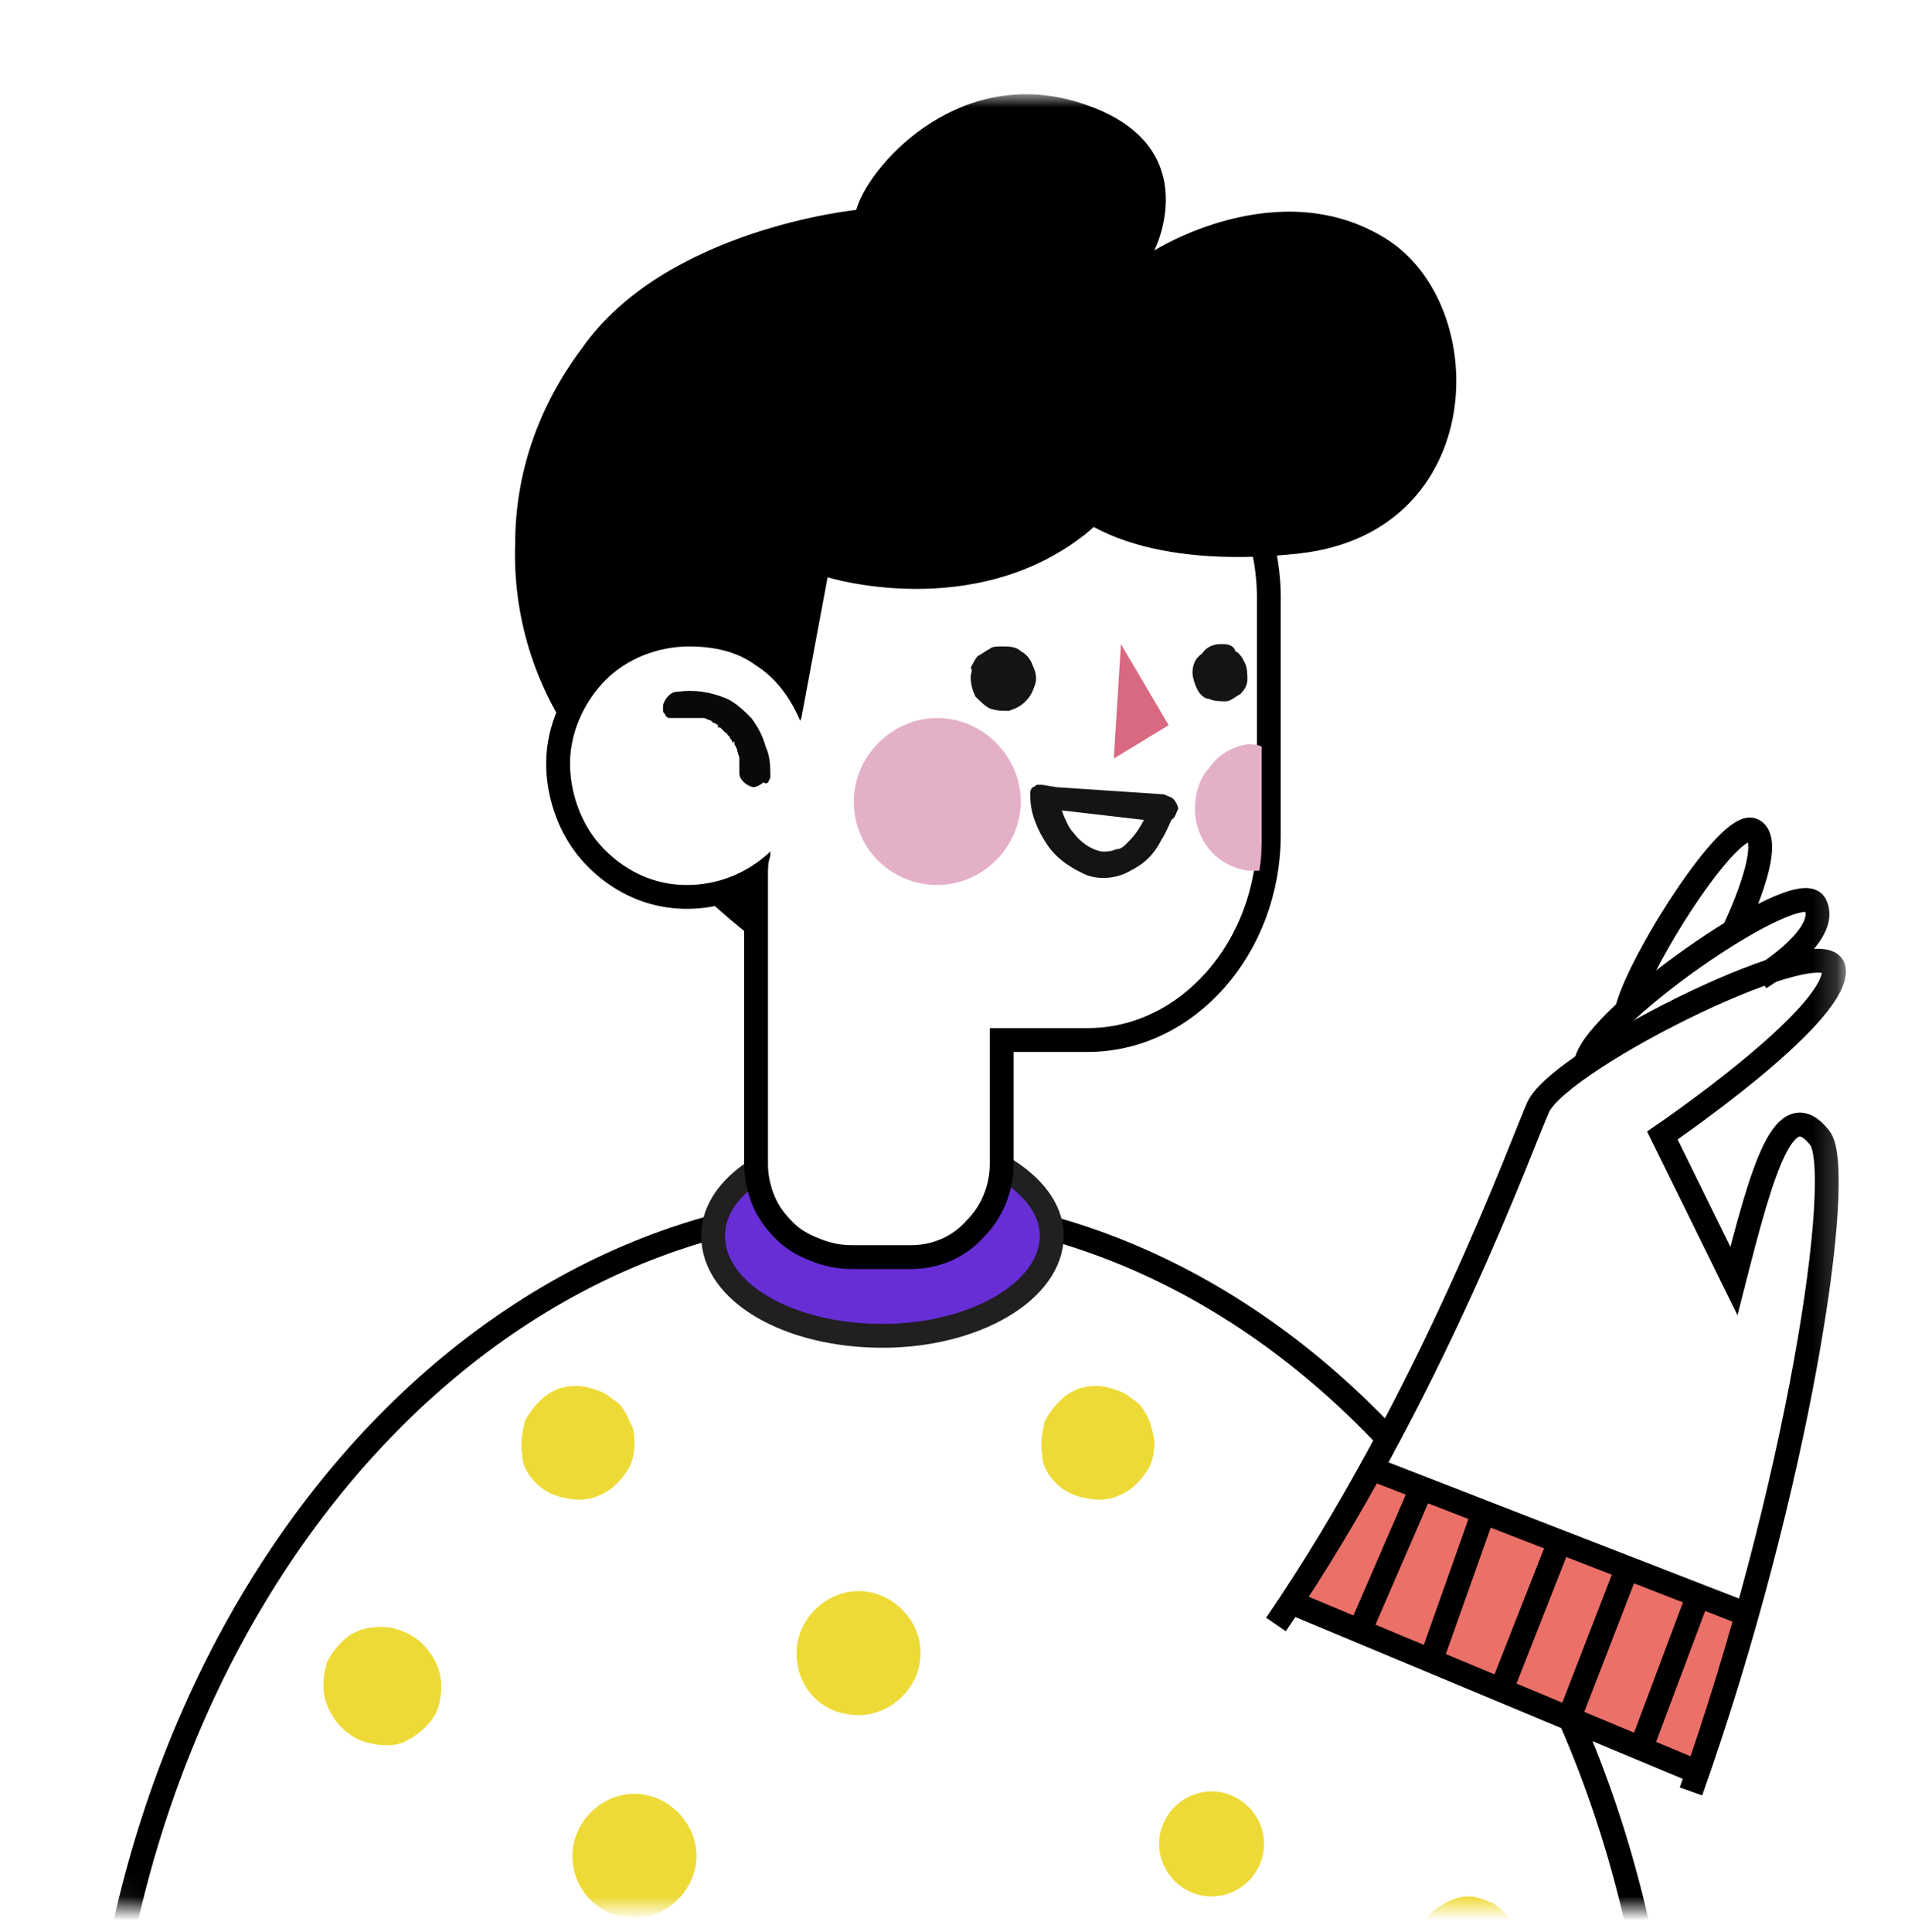 <?xml version="1.0" encoding="utf-8"?>
<!-- Generator: Adobe Illustrator 22.1.0, SVG Export Plug-In . SVG Version: 6.00 Build 0)  -->
<svg version="1.1" id="Layer_1" xmlns="http://www.w3.org/2000/svg" xmlns:xlink="http://www.w3.org/1999/xlink" x="0px" y="0px"
	 viewBox="0 0 80 81" style="enable-background:new 0 0 80 81;" xml:space="preserve">
<style type="text/css">
	.st0{fill:#FFFFFF;}
	.st1{fill:#FFFFFF;filter:url(#Adobe_OpacityMaskFilter);stroke:#BEBCBC;}
	.st2{mask:url(#mask0_1_);}
	.st3{fill:none;stroke:#000000;stroke-width:2;stroke-miterlimit:10;}
	.st4{fill:#FFFFFF;stroke:#000000;stroke-miterlimit:10;}
	.st5{fill:#EEDA36;}
	.st6{fill:#EA7068;}
	.st7{fill:none;stroke:#000000;stroke-miterlimit:10;}
	.st8{fill:#672ED6;stroke:#211F21;stroke-miterlimit:10;}
	.st9{fill:#141414;}
	.st10{fill:#E4B0C8;}
	.st11{fill:#D96980;}
	.st12{fill:#090909;}
</style>
<path class="st0" d="M6,1.5h68c3,0,5.5,2.5,5.5,5.5v68c0,3-2.5,5.5-5.5,5.5H6c-3,0-5.5-2.5-5.5-5.5V7C0.5,4,3,1.5,6,1.5z"/>
<defs>
	<filter id="Adobe_OpacityMaskFilter" filterUnits="userSpaceOnUse" x="3.5" y="4" width="73.9" height="88.5">
		<feColorMatrix  type="matrix" values="1 0 0 0 0  0 1 0 0 0  0 0 1 0 0  0 0 0 1 0"/>
	</filter>
</defs>
<mask maskUnits="userSpaceOnUse" x="3.5" y="4" width="73.9" height="88.5" id="mask0_1_">
	<path class="st1" d="M6,0.5h68c3,0,5.5,2.5,5.5,5.5v68c0,3-2.5,5.5-5.5,5.5H6c-3,0-5.5-2.5-5.5-5.5V6C0.5,3,3,0.5,6,0.5z"/>
</mask>
<g class="st2">
	<path class="st3" d="M23.9,32c0,1,0.3,2,0.8,2.8c0.5,0.8,1.3,1.5,2.2,1.9c0.9,0.4,1.9,0.5,2.9,0.3c1-0.2,1.9-0.7,2.6-1.4
		c0.7-0.7,1.2-1.6,1.4-2.6c0.2-1,0.1-2-0.3-2.9c-0.4-0.9-1-1.7-1.8-2.2c-0.8-0.6-1.8-0.8-2.8-0.8c-1.3,0-2.6,0.5-3.5,1.4
		C24.5,29.4,23.9,30.7,23.9,32L23.9,32z"/>
	<path class="st4" d="M36.9,50.5C18.7,50.5,4,69.1,4,92h65.9C69.9,69.1,55.1,50.5,36.9,50.5z"/>
	<path class="st5" d="M26.6,60.5c0,0.5-0.1,0.9-0.4,1.3c-0.3,0.4-0.6,0.7-1.1,0.9c-0.4,0.2-0.9,0.2-1.4,0.1
		c-0.5-0.1-0.9-0.3-1.2-0.6c-0.3-0.3-0.6-0.7-0.6-1.2c-0.1-0.5,0-0.9,0.1-1.4c0.2-0.4,0.5-0.8,0.9-1.1c0.4-0.3,0.8-0.4,1.3-0.4
		c0.3,0,0.6,0.1,0.9,0.2c0.3,0.1,0.5,0.3,0.8,0.5c0.2,0.2,0.4,0.5,0.5,0.8C26.6,59.9,26.6,60.2,26.6,60.5z"/>
	<path class="st5" d="M36,71.9c1.4,0,2.6-1.2,2.6-2.6c0-1.4-1.2-2.6-2.6-2.6s-2.6,1.2-2.6,2.6C33.4,70.8,34.5,71.9,36,71.9z"/>
	<path class="st5" d="M48.4,60.5c0,0.5-0.1,0.9-0.4,1.3c-0.3,0.4-0.6,0.7-1.1,0.9c-0.4,0.2-0.9,0.2-1.4,0.1
		c-0.5-0.1-0.9-0.3-1.2-0.6c-0.3-0.3-0.6-0.7-0.6-1.2c-0.1-0.5,0-0.9,0.1-1.4c0.2-0.4,0.5-0.8,0.9-1.1c0.4-0.3,0.8-0.4,1.3-0.4
		c0.3,0,0.6,0.1,0.9,0.2c0.3,0.1,0.5,0.3,0.8,0.5c0.2,0.2,0.4,0.5,0.5,0.8C48.3,59.9,48.4,60.2,48.4,60.5z"/>
	<path class="st5" d="M57.5,68.6c1.1,0,2-0.9,2-2c0-1.1-0.9-2-2-2c-1.1,0-2,0.9-2,2C55.4,67.7,56.3,68.6,57.5,68.6z"/>
	<path class="st5" d="M18.5,70.7c0,0.5-0.1,1-0.4,1.4c-0.3,0.4-0.7,0.7-1.1,0.9c-0.4,0.2-0.9,0.2-1.4,0.1c-0.5-0.1-0.9-0.3-1.3-0.7
		c-0.3-0.3-0.6-0.8-0.7-1.3c-0.1-0.5,0-1,0.1-1.4c0.2-0.4,0.5-0.8,0.9-1.1c0.4-0.3,0.9-0.4,1.4-0.4c0.6,0,1.3,0.3,1.7,0.7
		C18.2,69.4,18.5,70,18.5,70.7z"/>
	<path class="st5" d="M26.6,80.4c1.4,0,2.6-1.2,2.6-2.6s-1.2-2.6-2.6-2.6s-2.6,1.2-2.6,2.6S25.1,80.4,26.6,80.4z"/>
	<path class="st5" d="M50.8,79.5c1.2,0,2.2-1,2.2-2.2c0-1.2-1-2.2-2.2-2.2s-2.2,1-2.2,2.2C48.6,78.5,49.6,79.5,50.8,79.5z"/>
	<path class="st5" d="M63.7,81.6c0,0.4-0.1,0.8-0.4,1.2c-0.2,0.3-0.6,0.6-0.9,0.8s-0.8,0.2-1.2,0.1c-0.4-0.1-0.8-0.3-1.1-0.6
		c-0.3-0.3-0.5-0.7-0.6-1.1c-0.1-0.4,0-0.8,0.1-1.2c0.2-0.4,0.4-0.7,0.8-0.9c0.3-0.2,0.7-0.4,1.2-0.4c0.3,0,0.5,0.1,0.8,0.2
		c0.3,0.1,0.5,0.3,0.7,0.5c0.2,0.2,0.3,0.4,0.5,0.7C63.6,81,63.7,81.3,63.7,81.6z"/>
	<path class="st6" d="M72.4,70.5l0.7-2.2c0,0,0.1-0.6-0.8-0.9L58.5,62c0,0-1.1-0.6-1.4,0.2c-0.3,0.8-2.5,4.3-2.5,4.3
		s-0.6,0.9,0.1,1.3c0.8,0.4,12.5,4.8,12.5,4.8l3,1.3c0,0,0.9,0.3,1.1-0.1C71.5,73.3,72.4,70.5,72.4,70.5z"/>
	<path class="st0" d="M76.1,54.9c0,0,1.2-6,0.2-7.2c-1-1.1-1.9,0.1-2.4,1.6c-0.5,1.5-1.2,4.4-1.2,4.4l-3-6.1c0,0,6.7-4.9,7-5.8
		c0.2-0.9,0.3-1.5-0.2-1.5c-0.6,0.1-1.3,0.2-1.9,0.4c0,0,2.3-2.2,1.6-3c-0.7-0.8-3.2,1-3.2,1s0.9-3.3,0.5-4
		c-0.4-0.6-3.2,3.2-3.9,4.5c-0.8,1.4-2.1,3.8-2.1,3.8s-0.9,0.7-0.9,1.1c0,0.4-1.1,1.2-1.3,1.4c-0.2,0.2-1.5,3-2.8,6
		c-1.3,2.9-3.2,6.9-3.2,6.9l-0.9,1.8c0,0-1,1.5,1.1,2.1c2.1,0.6,10.3,4,10.3,4l2.6,1c0,0,0.8,1.1,1.4-1.4
		C74.4,63.4,76.1,54.9,76.1,54.9z"/>
	<path class="st7" d="M70.9,75.1c4.5-12.7,6.5-26,5.4-27.4c-1.5-1.9-2.4,1.3-3.6,6l-3-6.1c0,0,7.2-4.9,7.2-6.9
		c0-2-11.4,3.6-12.4,5.7c-0.6,1.3-4.5,12.2-11,21.7"/>
	<path class="st7" d="M73.8,41c0,0,3-1.8,2.3-3.1c-0.7-1.3-9.8,5.1-9.6,6.8"/>
	<path class="st7" d="M72.7,39c0,0,1.8-3.7,0.8-4.2c-1-0.5-4.9,5.7-5.3,7.6"/>
	<path class="st7" d="M73.3,67.7l-15.7-6.1"/>
	<path class="st7" d="M71.2,74.3l-17-7.1"/>
	<path class="st7" d="M71.2,66.9l-2.4,6.4"/>
	<path class="st7" d="M68.2,65.8L65.8,72"/>
	<path class="st7" d="M65.4,64.6L63,70.7"/>
	<path class="st7" d="M62.2,63.4l-2.2,6.2"/>
	<path class="st7" d="M59.6,62.4L57,68.4"/>
	<path class="st8" d="M44.1,51.8c0,2.3-3.2,4.2-7.1,4.2s-7.1-1.8-7.1-4.2c0-2.3,3.2-4.1,7.1-4.1C40.9,47.7,44.1,49.6,44.1,51.8z"/>
	<path class="st4" d="M45.7,16.6h-6.3c-4.2,0-7.6,3.9-7.6,8.6V35c0,0.3,0,0.5,0,0.8c-0.1,0.3-0.1,0.6-0.1,0.9v12.1
		c0,0.5,0.1,1,0.3,1.5c0.2,0.5,0.5,0.9,0.9,1.3c0.4,0.4,0.8,0.6,1.3,0.8c0.5,0.2,1,0.3,1.5,0.3h2.5c1,0,2-0.4,2.7-1.2
		c0.7-0.7,1.1-1.7,1.1-2.7v-5.2h3.6c4.2,0,7.6-3.9,7.6-8.6v-9.7C53.3,20.5,49.9,16.6,45.7,16.6z"/>
	<path class="st9" d="M40.7,28.4c0,0.3,0.1,0.6,0.2,0.8c0.2,0.2,0.4,0.4,0.6,0.5c0.3,0.1,0.5,0.1,0.8,0.1c0.3-0.1,0.5-0.2,0.7-0.4
		c0.2-0.2,0.3-0.4,0.4-0.7c0.1-0.3,0-0.6-0.1-0.8c-0.1-0.3-0.3-0.5-0.5-0.6c-0.2-0.2-0.5-0.2-0.8-0.2c-0.2,0-0.4,0-0.5,0.1
		c-0.2,0.1-0.3,0.2-0.5,0.3c-0.1,0.1-0.2,0.3-0.3,0.5C40.8,28.1,40.7,28.2,40.7,28.4z"/>
	<path class="st9" d="M50,28.2c0,0.2,0.1,0.5,0.2,0.7c0.1,0.2,0.3,0.4,0.5,0.4c0.2,0.1,0.5,0.1,0.7,0.1c0.2,0,0.4-0.2,0.6-0.3
		c0.2-0.2,0.3-0.4,0.3-0.6c0-0.2,0-0.5-0.1-0.7c-0.1-0.2-0.2-0.4-0.4-0.5C51.7,27,51.4,27,51.2,27c-0.3,0-0.6,0.1-0.8,0.4
		C50.1,27.6,50,27.9,50,28.2z"/>
	<path class="st9" d="M48.1,33.9L48.1,34c0.1-0.2,0,0,0,0.1L48,34.3c-0.2,0.4-0.4,0.7-0.7,1c-0.2,0.2-0.3,0.3-0.5,0.3
		c-0.2,0.1-0.4,0.1-0.6,0.1c-0.5-0.1-0.9-0.4-1.2-0.8c-0.2-0.2-0.3-0.5-0.4-0.7c-0.1-0.3-0.2-0.5-0.2-0.8l-0.5,0.5l4.3,0.5l0.6,0.1
		c0.1,0,0.3-0.1,0.4-0.2c0.1-0.1,0.1-0.2,0.2-0.4c0-0.1-0.1-0.3-0.2-0.4c-0.1-0.1-0.2-0.1-0.4-0.2L44.3,33l-0.6-0.1
		c-0.1,0-0.1,0-0.2,0c-0.1,0-0.1,0.1-0.2,0.1c0,0-0.1,0.1-0.1,0.2s0,0.1,0,0.2c0,0.7,0.3,1.4,0.7,2c0.4,0.6,1,1,1.7,1.3
		c0.6,0.2,1.3,0.1,1.8-0.2c0.6-0.3,1-0.7,1.3-1.3c0.2-0.3,0.3-0.6,0.5-1c0-0.1,0-0.1,0-0.2c0-0.1,0-0.1-0.1-0.2
		c0-0.1-0.1-0.1-0.1-0.2c-0.1,0-0.1-0.1-0.2-0.1c-0.1,0-0.1,0-0.2,0c-0.1,0-0.1,0-0.2,0.1c-0.1,0-0.1,0.1-0.2,0.1
		C48.2,33.7,48.2,33.8,48.1,33.9z"/>
	<path class="st10" d="M39.3,37.1c1.9,0,3.5-1.6,3.5-3.5c0-1.9-1.6-3.5-3.5-3.5c-1.9,0-3.5,1.6-3.5,3.5
		C35.8,35.6,37.4,37.1,39.3,37.1z"/>
	<path class="st10" d="M52.3,31.2c0.2,0,0.4,0,0.6,0.1v3.6c0,0.5,0,1.1-0.1,1.6c-0.2,0-0.3,0-0.5,0c-0.6-0.1-1.2-0.4-1.6-0.9
		c-0.4-0.5-0.6-1.1-0.6-1.7s0.2-1.3,0.6-1.7C51.1,31.6,51.7,31.3,52.3,31.2L52.3,31.2z"/>
	<path class="st11" d="M47,27l-0.3,4.8l2.3-1.4L47,27z"/>
	<path d="M33.6,30.1l1.1-5.9c0,0,6.1,1.9,10.8-1.8c4.7-3.8-3-5.2-1.8-2.5s5.5,3.9,10.8,3.3c7.9-0.9,8.1-10.4,3.6-13.2
		c-4.5-2.8-9.7,0.5-9.7,0.5s2.4-4.7-3.5-6.3c-4.9-1.3-8.5,2.8-9,4.6c0,0-8,0.8-11.5,5.8c-1.8,2.4-2.8,5.2-2.8,8.2
		c-0.1,3,0.8,5.9,2.5,8.3c2.1,3.2,4.7,6.1,7.7,8.4C31.6,39.7,32.3,32.6,33.6,30.1z"/>
	<path class="st0" d="M23.9,32c0,1,0.3,2,0.8,2.8c0.5,0.8,1.3,1.5,2.2,1.9c0.9,0.4,1.9,0.5,2.9,0.3c1-0.2,1.9-0.7,2.6-1.4
		c0.7-0.7,1.2-1.6,1.4-2.6c0.2-1,0.1-2-0.3-2.9c-0.4-0.9-1-1.7-1.8-2.2c-0.8-0.6-1.8-0.8-2.8-0.8c-1.3,0-2.6,0.5-3.5,1.4
		C24.5,29.4,23.9,30.7,23.9,32z"/>
	<path class="st12" d="M32.3,32.6c0-0.4,0-0.9-0.2-1.3c-0.1-0.4-0.3-0.8-0.6-1.2c-0.3-0.3-0.6-0.6-1-0.8c-0.7-0.3-1.4-0.4-2.1-0.3
		c-0.2,0-0.3,0.1-0.4,0.2c-0.1,0.1-0.2,0.3-0.2,0.4c0,0.1,0,0.2,0,0.2c0,0.1,0.1,0.1,0.1,0.2c0.1,0.1,0.1,0.1,0.2,0.1
		c0.1,0,0.2,0,0.2,0c0.3,0,0.6,0,0.9,0h0.1h0.2c0.1,0,0.2,0.1,0.3,0.1c0.2,0-0.1-0.1,0,0l0.1,0.1c0.1,0,0.2,0.1,0.3,0.2
		c-0.1-0.1-0.1-0.1-0.1,0h0.1l0.1,0.1c0.1,0.1,0.1,0.1,0.2,0.2c-0.1-0.1,0-0.1,0,0l0.1,0.1c0,0.1,0.1,0.1,0.1,0.2l0.1,0.1
		c0,0.1-0.1-0.2,0-0.1v0.1l0.1,0.2c0,0.1,0.1,0.3,0.1,0.4c0,0,0,0.1,0,0.1c0,0,0-0.2,0-0.1c0,0.1,0,0.1,0,0.2c0,0.1,0,0.3,0,0.4
		c0,0.2,0.1,0.3,0.2,0.4c0.1,0.1,0.3,0.2,0.4,0.2s0.3-0.1,0.4-0.2C32.2,32.9,32.2,32.8,32.3,32.6L32.3,32.6z"/>
</g>
</svg>
